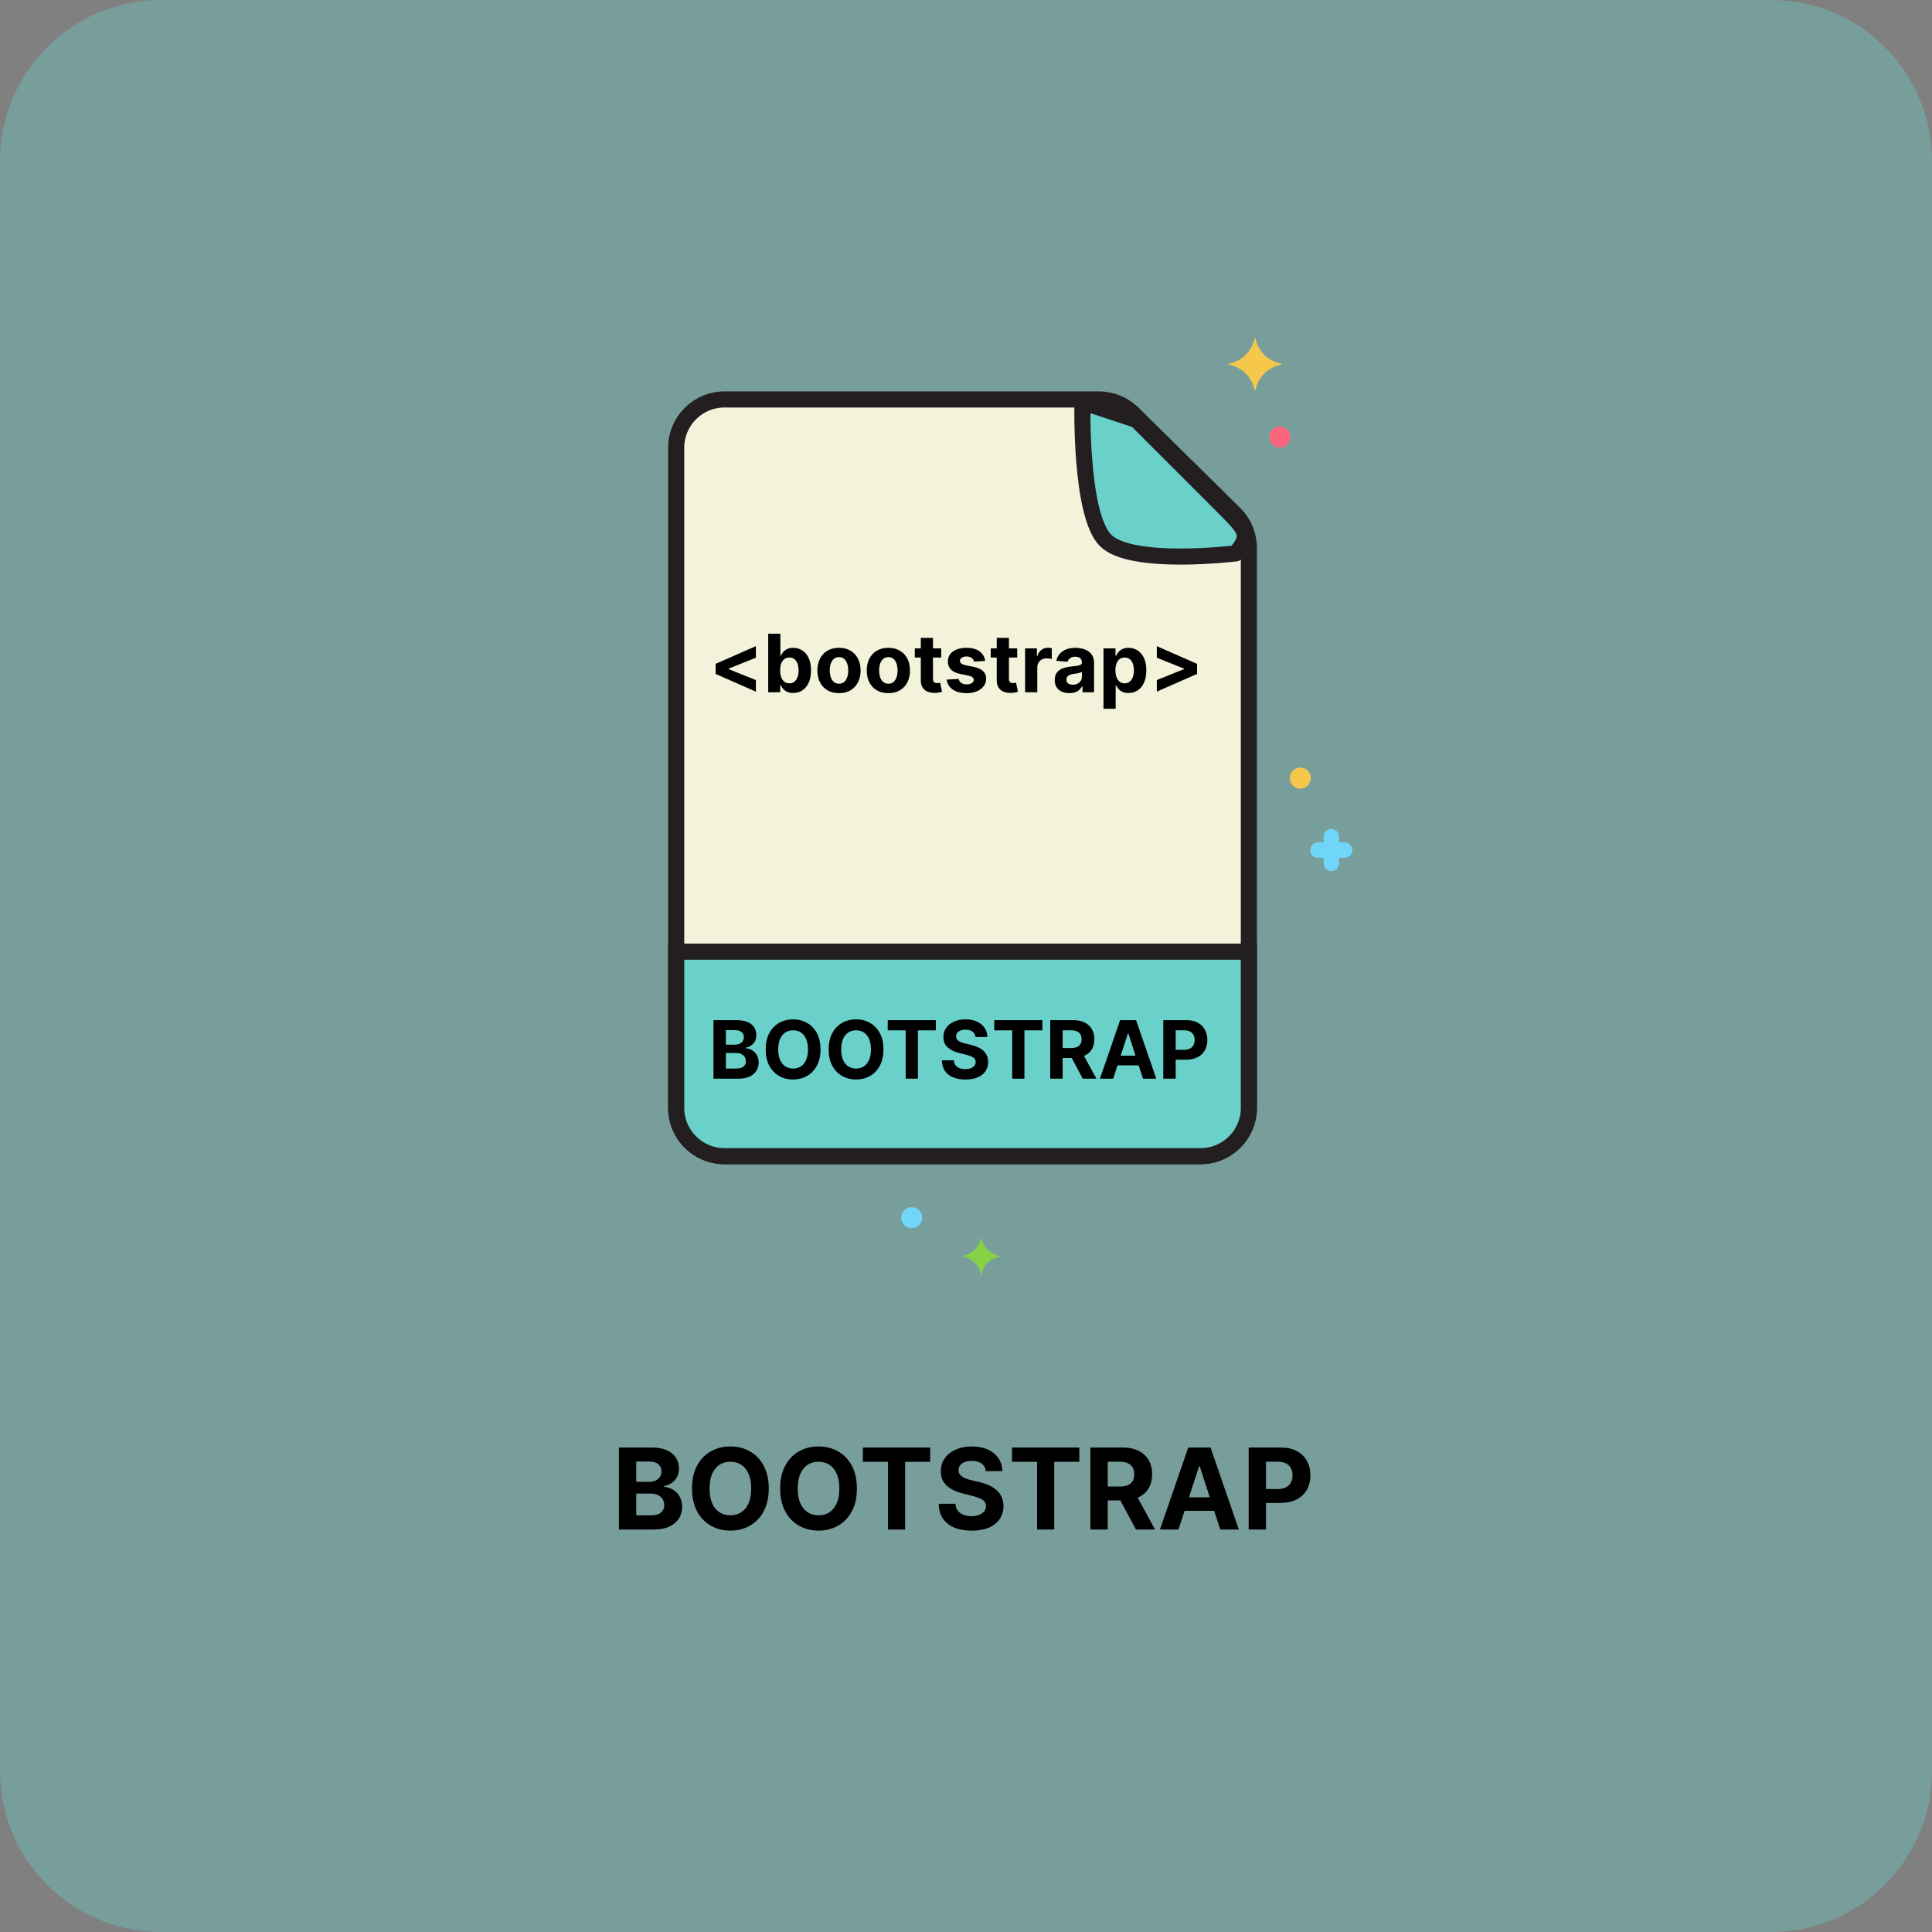 <svg width="120" height="120" viewBox="0 0 120 120" fill="none" xmlns="http://www.w3.org/2000/svg">
<rect x="0" y="0" width="120" height="120" fill="#808080" stroke="none"/>
<path d="M110 0H10C4.477 0 0 4.477 0 10V110C0 115.523 4.477 120 10 120H110C115.523 120 120 115.523 120 110V10C120 4.477 115.523 0 110 0Z" fill="#6AD1CA" fill-opacity="0.37"/>
<path d="M79.576 22.655C78.773 22.804 78.14 23.424 77.987 24.211C77.98 24.25 77.924 24.25 77.917 24.211C77.764 23.424 77.132 22.804 76.329 22.655C76.288 22.647 76.288 22.593 76.329 22.586C77.132 22.436 77.764 21.816 77.917 21.03C77.925 20.99 77.98 20.99 77.987 21.03C78.14 21.816 78.773 22.436 79.576 22.586C79.616 22.593 79.616 22.647 79.576 22.655Z" fill="#F5C84C"/>
<path d="M62.083 78.054C61.52 78.159 61.076 78.594 60.969 79.146C60.964 79.174 60.925 79.174 60.92 79.146C60.813 78.594 60.369 78.159 59.806 78.054C59.777 78.049 59.777 78.011 59.806 78.006C60.369 77.901 60.813 77.466 60.92 76.915C60.925 76.887 60.964 76.887 60.969 76.915C61.076 77.466 61.52 77.901 62.083 78.006C62.111 78.011 62.111 78.049 62.083 78.054Z" fill="#87D147"/>
<path d="M79.493 27.8C79.854 27.8 80.146 27.508 80.146 27.146C80.146 26.786 79.854 26.493 79.493 26.493C79.132 26.493 78.839 26.786 78.839 27.146C78.839 27.508 79.132 27.8 79.493 27.8Z" fill="#FC657E"/>
<path d="M56.627 76.285C56.988 76.285 57.28 75.993 57.28 75.632C57.28 75.271 56.988 74.978 56.627 74.978C56.266 74.978 55.973 75.271 55.973 75.632C55.973 75.993 56.266 76.285 56.627 76.285Z" fill="#70D6F9"/>
<path d="M83.521 52.319H83.168V51.966C83.168 51.702 82.954 51.487 82.69 51.487C82.425 51.487 82.211 51.702 82.211 51.966V52.319H81.858C81.594 52.319 81.38 52.533 81.38 52.798C81.38 53.062 81.594 53.276 81.858 53.276H82.211V53.629C82.211 53.894 82.425 54.108 82.69 54.108C82.954 54.108 83.168 53.894 83.168 53.629V53.276H83.521C83.786 53.276 84 53.062 84 52.798C84 52.533 83.785 52.319 83.521 52.319Z" fill="#70D6F9"/>
<path d="M80.763 48.984C81.124 48.984 81.416 48.691 81.416 48.33C81.416 47.969 81.124 47.676 80.763 47.676C80.402 47.676 80.109 47.969 80.109 48.33C80.109 48.691 80.402 48.984 80.763 48.984Z" fill="#F5C84C"/>
<path d="M42 68.812V27.811C42 26.154 43.343 24.811 45 24.811H68.255C69.043 24.811 69.8 25.121 70.361 25.674L76.674 31.896C77.247 32.46 77.569 33.23 77.569 34.033V68.812C77.569 70.469 76.226 71.812 74.569 71.812H45C43.343 71.812 42 70.469 42 68.812Z" fill="#F3F3DB" stroke="#231F20"/>
<path d="M68.677 33.574C67.06 31.981 67.233 24.972 67.233 24.972L70.582 26.081L73.758 29.257L76.298 31.798C77.569 33.068 77.57 33.359 76.76 34.37C76.76 34.37 70.293 35.167 68.677 33.574Z" fill="#6AD1CA" stroke="#231F20" stroke-linecap="round" stroke-linejoin="round"/>
<path d="M42 59.109H77.569V68.812C77.569 70.469 76.226 71.812 74.569 71.812H45C43.343 71.812 42 70.469 42 68.812V59.109Z" fill="#6AD1CA" stroke="#231F20"/>
<path d="M44.449 41.858V41.233L46.949 40.133V40.852L45.238 41.539L45.261 41.501V41.59L45.238 41.553L46.949 42.24V42.959L44.449 41.858ZM47.715 43V39.364H48.471V40.731H48.494C48.527 40.657 48.575 40.583 48.638 40.507C48.702 40.43 48.785 40.366 48.886 40.315C48.989 40.263 49.117 40.237 49.27 40.237C49.469 40.237 49.652 40.289 49.82 40.394C49.988 40.496 50.123 40.652 50.223 40.86C50.324 41.068 50.374 41.327 50.374 41.64C50.374 41.944 50.325 42.201 50.227 42.41C50.13 42.619 49.997 42.777 49.829 42.885C49.662 42.991 49.475 43.044 49.268 43.044C49.121 43.044 48.996 43.02 48.894 42.972C48.792 42.923 48.708 42.862 48.643 42.789C48.578 42.714 48.528 42.639 48.494 42.563H48.46V43H47.715ZM48.455 41.636C48.455 41.798 48.477 41.94 48.522 42.061C48.567 42.181 48.633 42.276 48.718 42.343C48.803 42.409 48.907 42.443 49.028 42.443C49.151 42.443 49.256 42.409 49.341 42.341C49.426 42.273 49.491 42.178 49.534 42.057C49.579 41.935 49.602 41.795 49.602 41.636C49.602 41.479 49.58 41.34 49.536 41.221C49.492 41.101 49.428 41.008 49.343 40.94C49.258 40.873 49.153 40.839 49.028 40.839C48.905 40.839 48.801 40.872 48.716 40.937C48.632 41.002 48.567 41.094 48.522 41.214C48.477 41.333 48.455 41.474 48.455 41.636ZM52.111 43.053C51.835 43.053 51.597 42.995 51.396 42.877C51.196 42.759 51.041 42.595 50.932 42.384C50.823 42.172 50.769 41.926 50.769 41.647C50.769 41.365 50.823 41.119 50.932 40.908C51.041 40.697 51.196 40.532 51.396 40.415C51.597 40.296 51.835 40.237 52.111 40.237C52.387 40.237 52.625 40.296 52.825 40.415C53.026 40.532 53.181 40.697 53.29 40.908C53.399 41.119 53.454 41.365 53.454 41.647C53.454 41.926 53.399 42.172 53.29 42.384C53.181 42.595 53.026 42.759 52.825 42.877C52.625 42.995 52.387 43.053 52.111 43.053ZM52.115 42.467C52.24 42.467 52.345 42.432 52.429 42.361C52.513 42.289 52.576 42.19 52.619 42.066C52.663 41.942 52.685 41.8 52.685 41.642C52.685 41.483 52.663 41.342 52.619 41.217C52.576 41.093 52.513 40.995 52.429 40.923C52.345 40.85 52.24 40.814 52.115 40.814C51.988 40.814 51.882 40.85 51.795 40.923C51.71 40.995 51.645 41.093 51.602 41.217C51.559 41.342 51.538 41.483 51.538 41.642C51.538 41.8 51.559 41.942 51.602 42.066C51.645 42.19 51.71 42.289 51.795 42.361C51.882 42.432 51.988 42.467 52.115 42.467ZM55.178 43.053C54.902 43.053 54.663 42.995 54.462 42.877C54.262 42.759 54.108 42.595 53.999 42.384C53.89 42.172 53.835 41.926 53.835 41.647C53.835 41.365 53.89 41.119 53.999 40.908C54.108 40.697 54.262 40.532 54.462 40.415C54.663 40.296 54.902 40.237 55.178 40.237C55.453 40.237 55.691 40.296 55.891 40.415C56.093 40.532 56.248 40.697 56.357 40.908C56.465 41.119 56.52 41.365 56.52 41.647C56.52 41.926 56.465 42.172 56.357 42.384C56.248 42.595 56.093 42.759 55.891 42.877C55.691 42.995 55.453 43.053 55.178 43.053ZM55.181 42.467C55.307 42.467 55.411 42.432 55.495 42.361C55.58 42.289 55.643 42.19 55.685 42.066C55.729 41.942 55.751 41.8 55.751 41.642C55.751 41.483 55.729 41.342 55.685 41.217C55.643 41.093 55.58 40.995 55.495 40.923C55.411 40.85 55.307 40.814 55.181 40.814C55.054 40.814 54.948 40.85 54.862 40.923C54.776 40.995 54.712 41.093 54.668 41.217C54.625 41.342 54.604 41.483 54.604 41.642C54.604 41.8 54.625 41.942 54.668 42.066C54.712 42.19 54.776 42.289 54.862 42.361C54.948 42.432 55.054 42.467 55.181 42.467ZM58.462 40.273V40.841H56.82V40.273H58.462ZM57.193 39.619H57.949V42.162C57.949 42.232 57.96 42.286 57.981 42.325C58.003 42.363 58.032 42.39 58.07 42.405C58.109 42.421 58.154 42.428 58.205 42.428C58.24 42.428 58.276 42.425 58.312 42.419C58.347 42.412 58.374 42.407 58.393 42.403L58.512 42.966C58.474 42.978 58.421 42.992 58.352 43.007C58.284 43.024 58.2 43.034 58.102 43.037C57.92 43.044 57.76 43.02 57.623 42.965C57.486 42.909 57.38 42.822 57.305 42.705C57.229 42.588 57.192 42.44 57.193 42.261V39.619ZM61.19 41.05L60.498 41.093C60.486 41.034 60.46 40.981 60.421 40.933C60.382 40.885 60.331 40.846 60.267 40.818C60.204 40.788 60.129 40.773 60.041 40.773C59.924 40.773 59.825 40.798 59.745 40.848C59.664 40.897 59.624 40.962 59.624 41.043C59.624 41.108 59.65 41.163 59.702 41.209C59.754 41.253 59.844 41.289 59.97 41.317L60.464 41.416C60.729 41.471 60.927 41.558 61.057 41.679C61.187 41.8 61.252 41.958 61.252 42.155C61.252 42.334 61.2 42.49 61.094 42.625C60.99 42.76 60.847 42.866 60.665 42.941C60.483 43.016 60.275 43.053 60.038 43.053C59.677 43.053 59.389 42.978 59.175 42.828C58.962 42.676 58.837 42.47 58.8 42.21L59.544 42.171C59.567 42.281 59.621 42.365 59.708 42.423C59.794 42.48 59.905 42.508 60.04 42.508C60.172 42.508 60.279 42.483 60.359 42.432C60.441 42.38 60.482 42.313 60.483 42.231C60.482 42.163 60.453 42.106 60.397 42.062C60.34 42.017 60.252 41.983 60.134 41.959L59.661 41.865C59.395 41.812 59.197 41.72 59.067 41.588C58.938 41.457 58.873 41.289 58.873 41.086C58.873 40.911 58.92 40.76 59.015 40.633C59.111 40.507 59.245 40.409 59.418 40.34C59.592 40.272 59.796 40.237 60.029 40.237C60.373 40.237 60.645 40.31 60.842 40.456C61.041 40.601 61.157 40.8 61.19 41.05ZM63.179 40.273V40.841H61.537V40.273H63.179ZM61.91 39.619H62.666V42.162C62.666 42.232 62.677 42.286 62.698 42.325C62.719 42.363 62.749 42.39 62.787 42.405C62.826 42.421 62.871 42.428 62.922 42.428C62.957 42.428 62.993 42.425 63.028 42.419C63.064 42.412 63.091 42.407 63.11 42.403L63.229 42.966C63.191 42.978 63.138 42.992 63.069 43.007C63.001 43.024 62.917 43.034 62.819 43.037C62.636 43.044 62.477 43.02 62.339 42.965C62.203 42.909 62.097 42.822 62.022 42.705C61.946 42.588 61.908 42.44 61.91 42.261V39.619ZM63.672 43V40.273H64.405V40.749H64.434C64.483 40.579 64.567 40.452 64.684 40.365C64.801 40.278 64.936 40.234 65.089 40.234C65.127 40.234 65.168 40.236 65.211 40.241C65.255 40.245 65.294 40.252 65.327 40.26V40.931C65.291 40.921 65.242 40.911 65.179 40.903C65.117 40.895 65.059 40.891 65.007 40.891C64.896 40.891 64.796 40.915 64.709 40.963C64.623 41.011 64.554 41.077 64.503 41.162C64.453 41.248 64.428 41.346 64.428 41.457V43H63.672ZM66.417 43.051C66.243 43.051 66.088 43.021 65.952 42.961C65.816 42.899 65.708 42.809 65.629 42.689C65.551 42.569 65.512 42.418 65.512 42.238C65.512 42.087 65.54 41.959 65.595 41.856C65.651 41.754 65.727 41.671 65.823 41.608C65.918 41.545 66.027 41.498 66.149 41.466C66.272 41.434 66.401 41.411 66.536 41.398C66.695 41.382 66.823 41.367 66.92 41.352C67.017 41.337 67.087 41.314 67.131 41.285C67.175 41.255 67.197 41.211 67.197 41.153V41.143C67.197 41.03 67.161 40.943 67.09 40.882C67.02 40.82 66.921 40.789 66.792 40.789C66.656 40.789 66.548 40.82 66.467 40.88C66.387 40.939 66.333 41.014 66.307 41.104L65.608 41.047C65.643 40.881 65.713 40.738 65.817 40.617C65.921 40.495 66.056 40.402 66.22 40.337C66.386 40.27 66.578 40.237 66.796 40.237C66.947 40.237 67.092 40.255 67.231 40.291C67.37 40.326 67.494 40.381 67.602 40.456C67.711 40.53 67.796 40.626 67.859 40.743C67.922 40.859 67.953 40.998 67.953 41.16V43H67.236V42.622H67.215C67.171 42.707 67.112 42.782 67.039 42.847C66.966 42.911 66.877 42.962 66.774 42.998C66.671 43.034 66.552 43.051 66.417 43.051ZM66.634 42.529C66.745 42.529 66.844 42.508 66.929 42.464C67.014 42.419 67.081 42.358 67.129 42.283C67.178 42.207 67.202 42.121 67.202 42.025V41.736C67.179 41.751 67.146 41.765 67.105 41.778C67.064 41.79 67.019 41.801 66.968 41.812C66.917 41.822 66.866 41.831 66.815 41.839C66.764 41.846 66.718 41.852 66.677 41.858C66.588 41.871 66.51 41.892 66.444 41.92C66.378 41.949 66.326 41.987 66.29 42.036C66.253 42.083 66.235 42.142 66.235 42.213C66.235 42.316 66.272 42.395 66.346 42.45C66.422 42.503 66.518 42.529 66.634 42.529ZM68.54 44.023V40.273H69.286V40.731H69.32C69.353 40.657 69.401 40.583 69.463 40.507C69.527 40.43 69.61 40.366 69.712 40.315C69.815 40.263 69.943 40.237 70.096 40.237C70.294 40.237 70.478 40.289 70.646 40.394C70.814 40.496 70.948 40.652 71.049 40.86C71.15 41.068 71.2 41.327 71.2 41.64C71.2 41.944 71.151 42.201 71.053 42.41C70.956 42.619 70.823 42.777 70.655 42.885C70.488 42.991 70.301 43.044 70.094 43.044C69.947 43.044 69.822 43.02 69.719 42.972C69.617 42.923 69.534 42.862 69.469 42.789C69.404 42.714 69.354 42.639 69.32 42.563H69.296V44.023H68.54ZM69.281 41.636C69.281 41.798 69.303 41.94 69.348 42.061C69.393 42.181 69.458 42.276 69.543 42.343C69.629 42.409 69.732 42.443 69.854 42.443C69.977 42.443 70.081 42.409 70.166 42.341C70.252 42.273 70.316 42.178 70.36 42.057C70.405 41.935 70.428 41.795 70.428 41.636C70.428 41.479 70.406 41.34 70.362 41.221C70.318 41.101 70.254 41.008 70.168 40.94C70.083 40.873 69.978 40.839 69.854 40.839C69.731 40.839 69.627 40.872 69.541 40.937C69.457 41.002 69.393 41.094 69.348 41.214C69.303 41.333 69.281 41.474 69.281 41.636ZM74.352 41.858L71.852 42.959V42.24L73.563 41.553L73.54 41.59V41.501L73.563 41.539L71.852 40.852V40.133L74.352 41.233V41.858Z" fill="black"/>
<path d="M44.316 67V63.364H45.772C46.039 63.364 46.263 63.403 46.441 63.483C46.62 63.562 46.755 63.672 46.844 63.813C46.934 63.953 46.979 64.114 46.979 64.296C46.979 64.438 46.951 64.563 46.894 64.671C46.837 64.777 46.759 64.865 46.66 64.933C46.562 65.001 46.449 65.049 46.322 65.077V65.113C46.461 65.118 46.591 65.158 46.711 65.23C46.833 65.302 46.932 65.403 47.008 65.533C47.084 65.662 47.121 65.816 47.121 65.995C47.121 66.188 47.074 66.36 46.978 66.512C46.883 66.662 46.743 66.781 46.557 66.869C46.371 66.956 46.142 67 45.87 67H44.316ZM45.085 66.371H45.712C45.926 66.371 46.082 66.331 46.18 66.249C46.279 66.166 46.328 66.056 46.328 65.919C46.328 65.818 46.303 65.729 46.255 65.652C46.206 65.575 46.137 65.515 46.047 65.471C45.959 65.427 45.852 65.406 45.729 65.406H45.085V66.371ZM45.085 64.885H45.655C45.76 64.885 45.854 64.867 45.935 64.83C46.018 64.792 46.083 64.739 46.131 64.671C46.179 64.602 46.203 64.519 46.203 64.424C46.203 64.292 46.157 64.186 46.063 64.106C45.971 64.025 45.84 63.985 45.669 63.985H45.085V64.885ZM50.963 65.182C50.963 65.578 50.888 65.916 50.738 66.194C50.589 66.472 50.385 66.684 50.127 66.831C49.87 66.977 49.581 67.05 49.261 67.05C48.937 67.05 48.647 66.976 48.391 66.829C48.134 66.683 47.931 66.47 47.782 66.192C47.632 65.914 47.558 65.577 47.558 65.182C47.558 64.785 47.632 64.448 47.782 64.17C47.931 63.892 48.134 63.68 48.391 63.534C48.647 63.387 48.937 63.314 49.261 63.314C49.581 63.314 49.87 63.387 50.127 63.534C50.385 63.68 50.589 63.892 50.738 64.17C50.888 64.448 50.963 64.785 50.963 65.182ZM50.184 65.182C50.184 64.925 50.145 64.708 50.068 64.532C49.993 64.356 49.886 64.222 49.747 64.131C49.609 64.04 49.446 63.994 49.261 63.994C49.075 63.994 48.913 64.04 48.774 64.131C48.636 64.222 48.528 64.356 48.451 64.532C48.375 64.708 48.337 64.925 48.337 65.182C48.337 65.439 48.375 65.655 48.451 65.832C48.528 66.008 48.636 66.142 48.774 66.233C48.913 66.324 49.075 66.37 49.261 66.37C49.446 66.37 49.609 66.324 49.747 66.233C49.886 66.142 49.993 66.008 50.068 65.832C50.145 65.655 50.184 65.439 50.184 65.182ZM54.874 65.182C54.874 65.578 54.799 65.916 54.649 66.194C54.5 66.472 54.296 66.684 54.038 66.831C53.781 66.977 53.492 67.05 53.172 67.05C52.849 67.05 52.559 66.976 52.302 66.829C52.045 66.683 51.842 66.47 51.693 66.192C51.544 65.914 51.469 65.577 51.469 65.182C51.469 64.785 51.544 64.448 51.693 64.17C51.842 63.892 52.045 63.68 52.302 63.534C52.559 63.387 52.849 63.314 53.172 63.314C53.492 63.314 53.781 63.387 54.038 63.534C54.296 63.68 54.5 63.892 54.649 64.17C54.799 64.448 54.874 64.785 54.874 65.182ZM54.095 65.182C54.095 64.925 54.056 64.708 53.98 64.532C53.904 64.356 53.797 64.222 53.658 64.131C53.52 64.04 53.358 63.994 53.172 63.994C52.986 63.994 52.824 64.04 52.685 64.131C52.547 64.222 52.439 64.356 52.362 64.532C52.286 64.708 52.248 64.925 52.248 65.182C52.248 65.439 52.286 65.655 52.362 65.832C52.439 66.008 52.547 66.142 52.685 66.233C52.824 66.324 52.986 66.37 53.172 66.37C53.358 66.37 53.52 66.324 53.658 66.233C53.797 66.142 53.904 66.008 53.98 65.832C54.056 65.655 54.095 65.439 54.095 65.182ZM55.139 63.998V63.364H58.126V63.998H57.013V67H56.253V63.998H55.139ZM60.59 64.409C60.576 64.266 60.515 64.155 60.408 64.076C60.3 63.996 60.154 63.957 59.969 63.957C59.843 63.957 59.738 63.974 59.651 64.01C59.565 64.044 59.498 64.092 59.452 64.154C59.407 64.215 59.385 64.285 59.385 64.363C59.383 64.428 59.396 64.485 59.426 64.534C59.456 64.582 59.498 64.624 59.552 64.66C59.605 64.694 59.667 64.724 59.736 64.75C59.806 64.775 59.881 64.796 59.96 64.814L60.287 64.892C60.446 64.928 60.591 64.975 60.724 65.034C60.856 65.094 60.971 65.166 61.068 65.253C61.165 65.339 61.24 65.441 61.294 65.558C61.348 65.675 61.376 65.81 61.377 65.961C61.376 66.184 61.319 66.377 61.207 66.54C61.095 66.702 60.934 66.828 60.724 66.918C60.514 67.007 60.261 67.052 59.965 67.052C59.672 67.052 59.416 67.007 59.198 66.916C58.982 66.827 58.812 66.693 58.691 66.517C58.57 66.34 58.507 66.12 58.501 65.858H59.245C59.253 65.98 59.288 66.082 59.349 66.164C59.412 66.244 59.495 66.305 59.6 66.347C59.705 66.387 59.824 66.407 59.957 66.407C60.087 66.407 60.2 66.388 60.296 66.35C60.393 66.312 60.468 66.26 60.521 66.192C60.575 66.125 60.601 66.047 60.601 65.96C60.601 65.878 60.577 65.809 60.528 65.754C60.481 65.698 60.411 65.651 60.319 65.612C60.228 65.572 60.116 65.537 59.983 65.505L59.587 65.406C59.281 65.331 59.039 65.214 58.861 65.056C58.684 64.897 58.595 64.683 58.596 64.415C58.595 64.195 58.654 64.002 58.772 63.838C58.892 63.673 59.056 63.545 59.264 63.452C59.472 63.36 59.709 63.314 59.974 63.314C60.244 63.314 60.48 63.36 60.681 63.452C60.883 63.545 61.041 63.673 61.153 63.838C61.266 64.002 61.324 64.193 61.327 64.409H60.59ZM61.756 63.998V63.364H64.742V63.998H63.629V67H62.869V63.998H61.756ZM65.234 67V63.364H66.669C66.943 63.364 67.178 63.413 67.372 63.511C67.567 63.608 67.716 63.746 67.817 63.925C67.921 64.102 67.972 64.311 67.972 64.552C67.972 64.793 67.92 65.001 67.816 65.175C67.712 65.347 67.561 65.48 67.363 65.572C67.166 65.665 66.928 65.711 66.649 65.711H65.689V65.093H66.525C66.672 65.093 66.794 65.073 66.891 65.033C66.988 64.992 67.06 64.932 67.107 64.852C67.156 64.771 67.18 64.671 67.18 64.552C67.18 64.431 67.156 64.329 67.107 64.246C67.06 64.163 66.987 64.1 66.889 64.058C66.792 64.014 66.669 63.992 66.521 63.992H66.003V67H65.234ZM67.198 65.345L68.102 67H67.253L66.369 65.345H67.198ZM69.142 67H68.318L69.573 63.364H70.564L71.818 67H70.994L70.083 64.195H70.055L69.142 67ZM69.091 65.571H71.037V66.171H69.091V65.571ZM72.255 67V63.364H73.69C73.966 63.364 74.201 63.416 74.395 63.522C74.589 63.626 74.737 63.771 74.839 63.957C74.942 64.141 74.993 64.354 74.993 64.596C74.993 64.837 74.941 65.05 74.837 65.235C74.733 65.42 74.582 65.564 74.384 65.666C74.188 65.769 73.95 65.821 73.671 65.821H72.756V65.205H73.546C73.694 65.205 73.816 65.18 73.912 65.129C74.009 65.076 74.081 65.005 74.129 64.914C74.177 64.821 74.201 64.715 74.201 64.596C74.201 64.475 74.177 64.37 74.129 64.28C74.081 64.189 74.009 64.118 73.912 64.069C73.815 64.018 73.692 63.992 73.543 63.992H73.024V67H72.255Z" fill="black"/>
<path d="M38.443 95V89.909H40.481C40.855 89.909 41.168 89.965 41.418 90.076C41.668 90.187 41.856 90.341 41.982 90.538C42.108 90.734 42.171 90.959 42.171 91.214C42.171 91.413 42.131 91.588 42.052 91.739C41.972 91.888 41.863 92.01 41.724 92.106C41.586 92.201 41.429 92.268 41.251 92.308V92.358C41.445 92.366 41.627 92.421 41.796 92.522C41.967 92.623 42.105 92.764 42.211 92.947C42.317 93.127 42.37 93.343 42.37 93.593C42.37 93.863 42.303 94.104 42.169 94.316C42.036 94.527 41.84 94.693 41.58 94.816C41.319 94.939 40.999 95 40.617 95H38.443ZM39.519 94.12H40.396C40.696 94.12 40.915 94.063 41.053 93.948C41.19 93.832 41.259 93.678 41.259 93.486C41.259 93.345 41.225 93.221 41.157 93.113C41.089 93.006 40.992 92.921 40.866 92.86C40.742 92.798 40.593 92.768 40.421 92.768H39.519V94.12ZM39.519 92.039H40.317C40.464 92.039 40.595 92.014 40.709 91.962C40.825 91.909 40.917 91.835 40.983 91.739C41.051 91.642 41.085 91.527 41.085 91.393C41.085 91.209 41.019 91.061 40.889 90.948C40.759 90.835 40.575 90.779 40.337 90.779H39.519V92.039ZM47.749 92.454C47.749 93.01 47.643 93.482 47.433 93.871C47.224 94.261 46.939 94.558 46.578 94.764C46.218 94.968 45.814 95.07 45.365 95.07C44.912 95.07 44.506 94.967 44.147 94.761C43.787 94.556 43.503 94.258 43.294 93.869C43.085 93.48 42.981 93.008 42.981 92.454C42.981 91.899 43.085 91.427 43.294 91.038C43.503 90.648 43.787 90.352 44.147 90.148C44.506 89.942 44.912 89.84 45.365 89.84C45.814 89.84 46.218 89.942 46.578 90.148C46.939 90.352 47.224 90.648 47.433 91.038C47.643 91.427 47.749 91.899 47.749 92.454ZM46.657 92.454C46.657 92.095 46.603 91.792 46.496 91.545C46.39 91.298 46.24 91.111 46.046 90.983C45.852 90.855 45.625 90.791 45.365 90.791C45.105 90.791 44.878 90.855 44.684 90.983C44.49 91.111 44.339 91.298 44.231 91.545C44.125 91.792 44.072 92.095 44.072 92.454C44.072 92.814 44.125 93.117 44.231 93.364C44.339 93.611 44.49 93.799 44.684 93.926C44.878 94.054 45.105 94.118 45.365 94.118C45.625 94.118 45.852 94.054 46.046 93.926C46.24 93.799 46.39 93.611 46.496 93.364C46.603 93.117 46.657 92.814 46.657 92.454ZM53.224 92.454C53.224 93.01 53.119 93.482 52.909 93.871C52.7 94.261 52.415 94.558 52.053 94.764C51.694 94.968 51.289 95.07 50.84 95.07C50.388 95.07 49.982 94.967 49.622 94.761C49.263 94.556 48.978 94.258 48.77 93.869C48.561 93.48 48.456 93.008 48.456 92.454C48.456 91.899 48.561 91.427 48.77 91.038C48.978 90.648 49.263 90.352 49.622 90.148C49.982 89.942 50.388 89.84 50.84 89.84C51.289 89.84 51.694 89.942 52.053 90.148C52.415 90.352 52.7 90.648 52.909 91.038C53.119 91.427 53.224 91.899 53.224 92.454ZM52.133 92.454C52.133 92.095 52.079 91.792 51.971 91.545C51.865 91.298 51.715 91.111 51.522 90.983C51.328 90.855 51.101 90.791 50.84 90.791C50.58 90.791 50.353 90.855 50.159 90.983C49.965 91.111 49.815 91.298 49.707 91.545C49.601 91.792 49.548 92.095 49.548 92.454C49.548 92.814 49.601 93.117 49.707 93.364C49.815 93.611 49.965 93.799 50.159 93.926C50.353 94.054 50.58 94.118 50.84 94.118C51.101 94.118 51.328 94.054 51.522 93.926C51.715 93.799 51.865 93.611 51.971 93.364C52.079 93.117 52.133 92.814 52.133 92.454ZM53.595 90.796V89.909H57.776V90.796H56.218V95H55.154V90.796H53.595ZM61.227 91.373C61.207 91.173 61.121 91.017 60.971 90.906C60.82 90.795 60.615 90.739 60.357 90.739C60.181 90.739 60.033 90.764 59.912 90.814C59.791 90.862 59.698 90.929 59.633 91.015C59.57 91.101 59.539 91.199 59.539 91.309C59.535 91.4 59.554 91.479 59.596 91.547C59.639 91.615 59.698 91.674 59.773 91.724C59.847 91.772 59.933 91.814 60.031 91.85C60.129 91.885 60.233 91.915 60.344 91.94L60.802 92.049C61.024 92.099 61.227 92.165 61.413 92.248C61.599 92.331 61.759 92.433 61.895 92.554C62.031 92.675 62.136 92.817 62.211 92.981C62.287 93.146 62.326 93.334 62.328 93.546C62.326 93.857 62.247 94.127 62.089 94.356C61.933 94.583 61.708 94.76 61.413 94.886C61.12 95.01 60.766 95.072 60.352 95.072C59.941 95.072 59.583 95.009 59.278 94.883C58.974 94.757 58.737 94.571 58.567 94.324C58.398 94.075 58.309 93.768 58.301 93.402H59.342C59.354 93.572 59.403 93.715 59.489 93.829C59.577 93.942 59.694 94.027 59.84 94.085C59.987 94.142 60.154 94.17 60.339 94.17C60.522 94.17 60.68 94.143 60.814 94.09C60.95 94.037 61.055 93.963 61.13 93.869C61.204 93.775 61.242 93.666 61.242 93.543C61.242 93.429 61.208 93.333 61.14 93.255C61.073 93.177 60.976 93.111 60.846 93.056C60.719 93.001 60.562 92.952 60.377 92.907L59.822 92.768C59.393 92.663 59.054 92.5 58.806 92.278C58.557 92.056 58.433 91.757 58.435 91.381C58.433 91.072 58.516 90.803 58.681 90.573C58.849 90.342 59.078 90.163 59.37 90.033C59.661 89.904 59.993 89.84 60.364 89.84C60.742 89.84 61.072 89.904 61.353 90.033C61.637 90.163 61.857 90.342 62.015 90.573C62.172 90.803 62.253 91.07 62.258 91.373H61.227ZM62.858 90.796V89.909H67.039V90.796H65.481V95H64.416V90.796H62.858ZM67.728 95V89.909H69.736C70.121 89.909 70.449 89.978 70.721 90.115C70.994 90.251 71.202 90.444 71.344 90.695C71.489 90.943 71.561 91.236 71.561 91.572C71.561 91.91 71.488 92.201 71.342 92.445C71.196 92.687 70.985 92.872 70.708 93.001C70.433 93.131 70.1 93.195 69.709 93.195H68.364V92.33H69.535C69.74 92.33 69.911 92.302 70.047 92.246C70.183 92.189 70.284 92.105 70.35 91.992C70.418 91.879 70.452 91.74 70.452 91.572C70.452 91.403 70.418 91.26 70.35 91.144C70.284 91.028 70.182 90.941 70.044 90.881C69.909 90.82 69.737 90.789 69.53 90.789H68.804V95H67.728ZM70.477 92.683L71.742 95H70.554L69.316 92.683H70.477ZM73.199 95H72.046L73.803 89.909H75.19L76.945 95H75.791L74.516 91.072H74.477L73.199 95ZM73.127 92.999H75.851V93.839H73.127V92.999ZM77.558 95V89.909H79.566C79.952 89.909 80.281 89.983 80.553 90.13C80.825 90.276 81.032 90.479 81.174 90.739C81.319 90.998 81.391 91.296 81.391 91.634C81.391 91.972 81.318 92.271 81.172 92.529C81.026 92.788 80.815 92.989 80.538 93.133C80.263 93.277 79.93 93.349 79.539 93.349H78.259V92.487H79.365C79.572 92.487 79.743 92.451 79.877 92.38C80.013 92.307 80.114 92.207 80.18 92.079C80.248 91.95 80.282 91.802 80.282 91.634C80.282 91.465 80.248 91.318 80.18 91.192C80.114 91.064 80.013 90.966 79.877 90.896C79.741 90.825 79.569 90.789 79.36 90.789H78.634V95H77.558Z" fill="black"/>
</svg>
